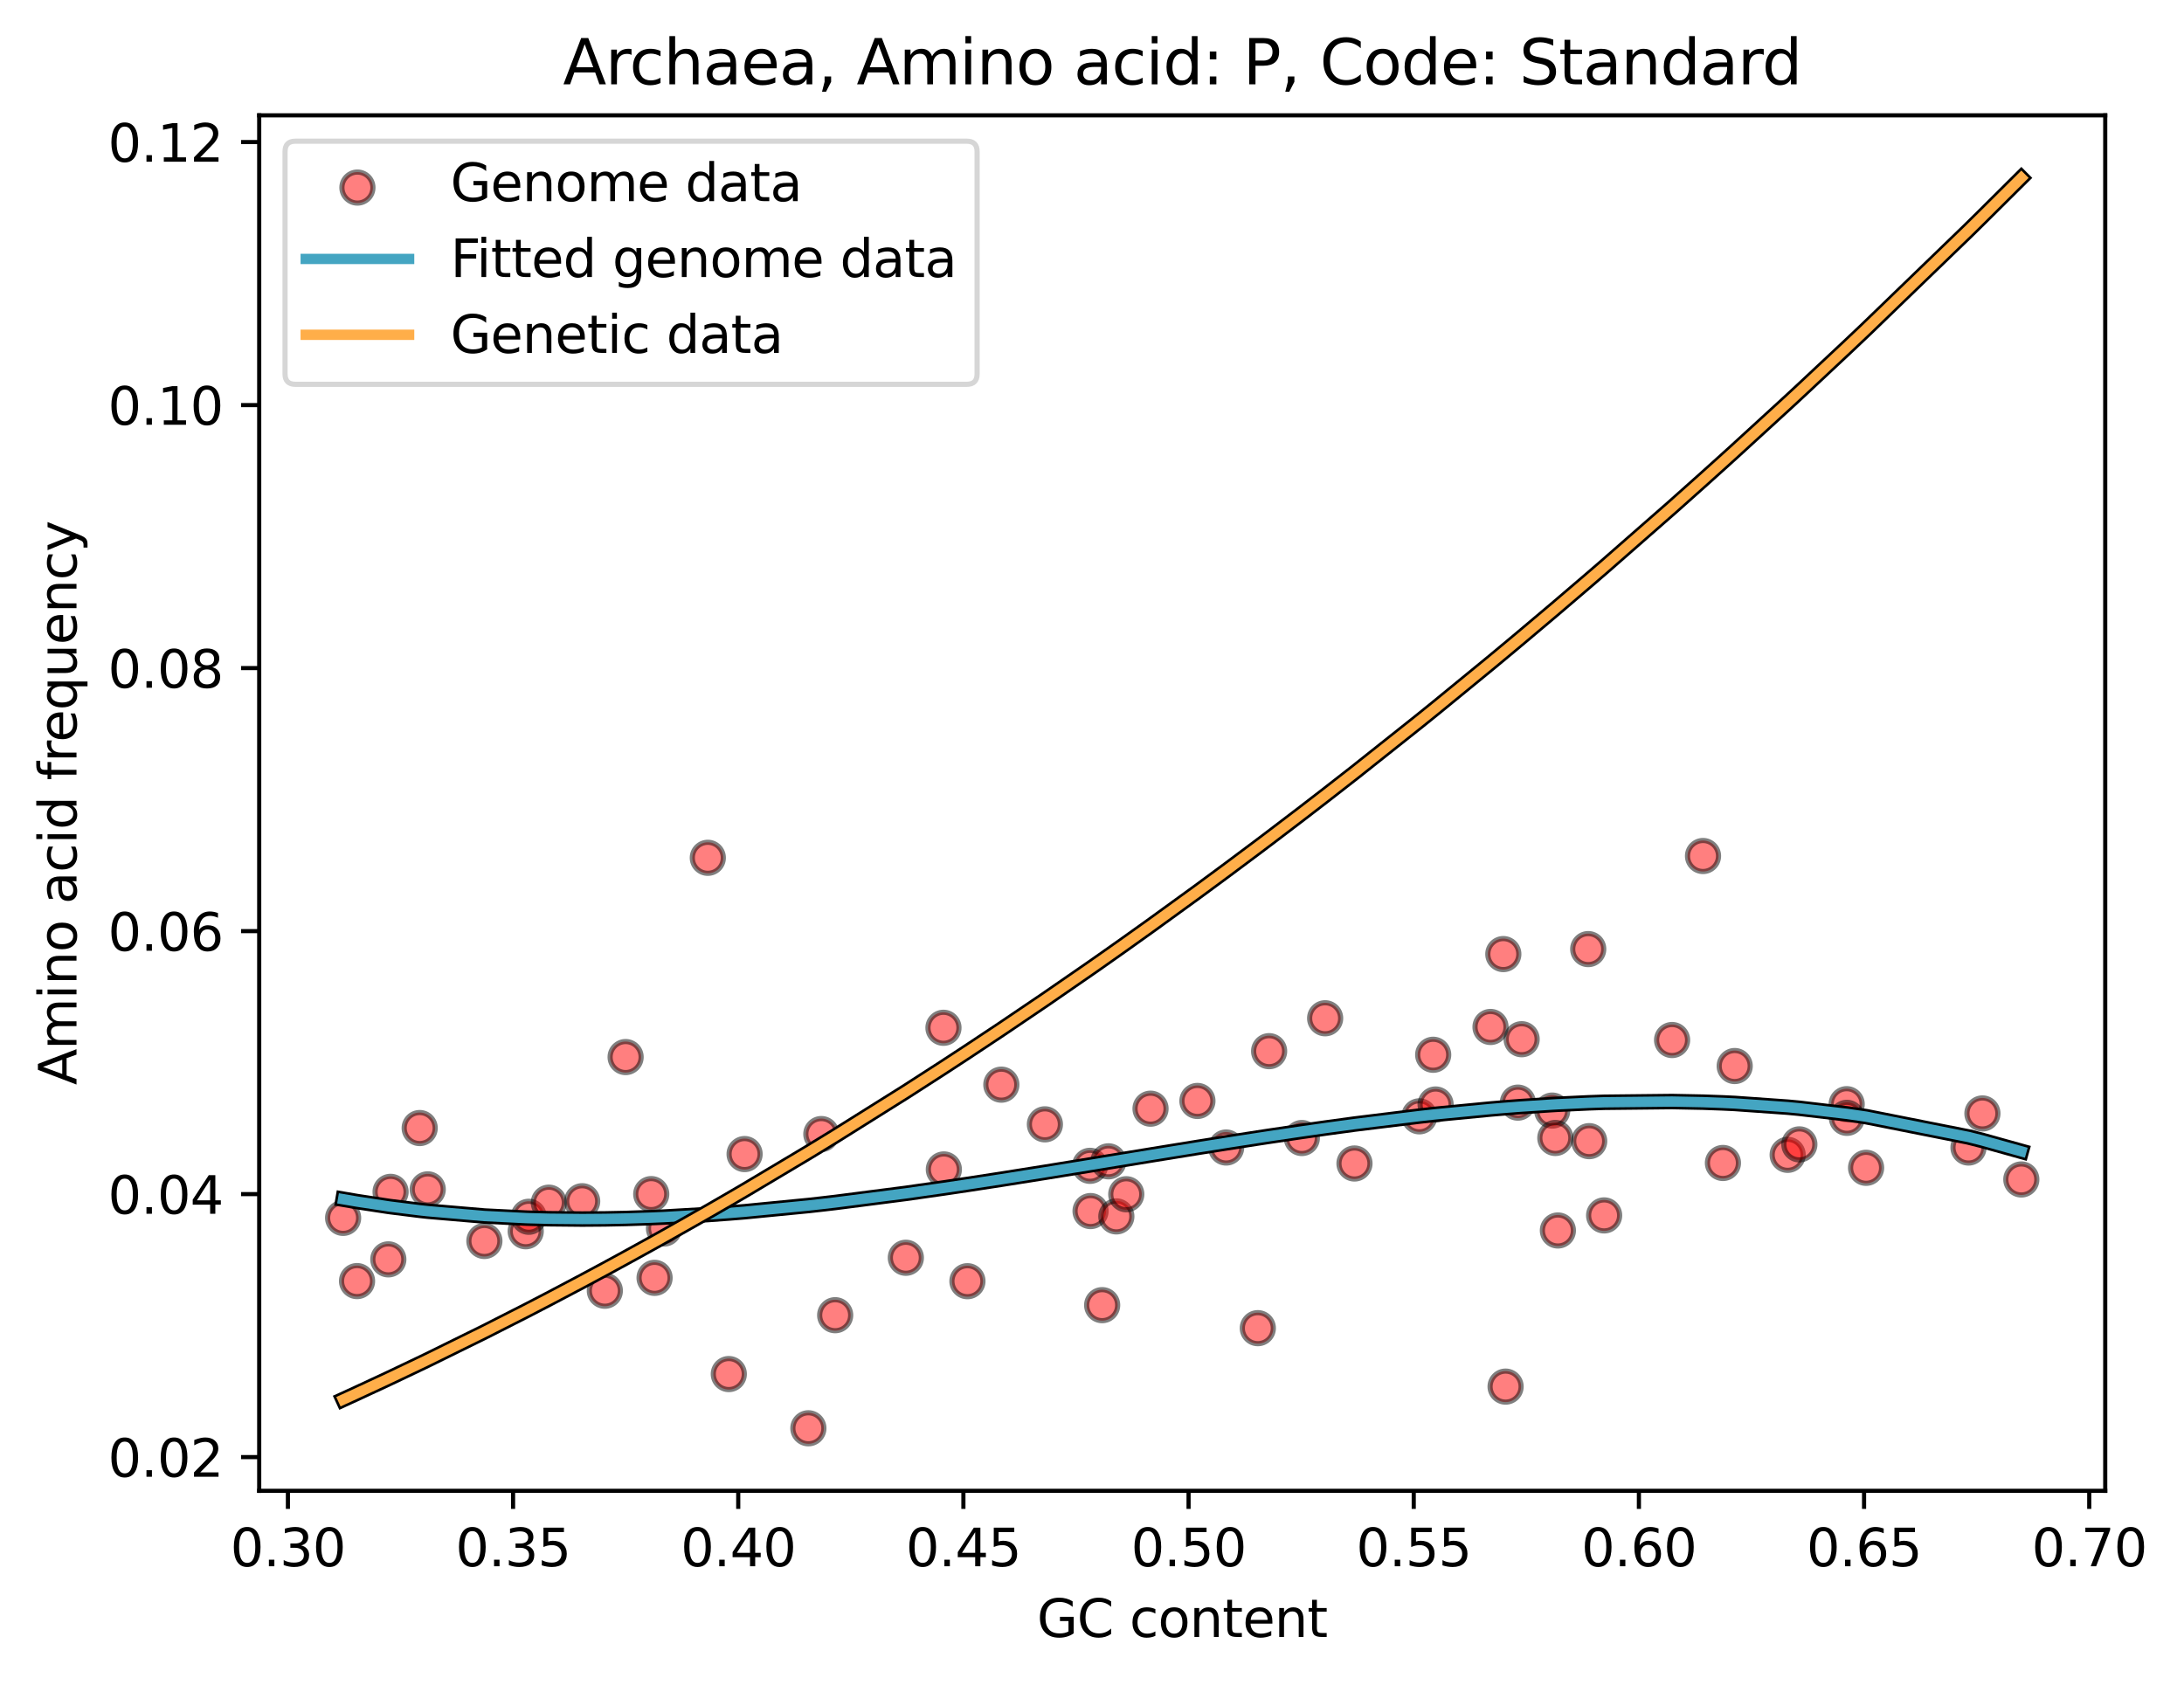 <?xml version="1.0" encoding="utf-8" standalone="no"?>
<!DOCTYPE svg PUBLIC "-//W3C//DTD SVG 1.1//EN"
  "http://www.w3.org/Graphics/SVG/1.1/DTD/svg11.dtd">
<svg xmlns:xlink="http://www.w3.org/1999/xlink" width="422.502pt" height="325.986pt" viewBox="0 0 422.502 325.986" xmlns="http://www.w3.org/2000/svg" version="1.1">
 <defs>
  <style type="text/css">*{stroke-linejoin: round; stroke-linecap: butt}</style>
 </defs>
 <g id="figure_1">
  <g id="patch_1">
   <path d="M 0 325.986 
L 422.502 325.986 
L 422.502 0 
L 0 0 
z
" style="fill: #ffffff"/>
  </g>
  <g id="axes_1">
   <g id="patch_2">
    <path d="M 50.144 288.43 
L 407.264 288.43 
L 407.264 22.318 
L 50.144 22.318 
z
" style="fill: #ffffff"/>
   </g>
   <g id="PathCollection_1">
    <defs>
     <path id="m84e2ba3e8b" d="M 0 3 
C 0.796 3 1.559 2.684 2.121 2.121 
C 2.684 1.559 3 0.796 3 0 
C 3 -0.796 2.684 -1.559 2.121 -2.121 
C 1.559 -2.684 0.796 -3 0 -3 
C -0.796 -3 -1.559 -2.684 -2.121 -2.121 
C -2.684 -1.559 -3 -0.796 -3 0 
C -3 0.796 -2.684 1.559 -2.121 2.121 
C -1.559 2.684 -0.796 3 0 3 
z
" style="stroke: #000000; stroke-opacity: 0.5"/>
    </defs>
    <g clip-path="url(#p0a7c838839)">
     <use xlink:href="#m84e2ba3e8b" x="66.376" y="235.628" style="fill: #ff0000; fill-opacity: 0.5; stroke: #000000; stroke-opacity: 0.5"/>
     <use xlink:href="#m84e2ba3e8b" x="69.071" y="247.856" style="fill: #ff0000; fill-opacity: 0.5; stroke: #000000; stroke-opacity: 0.5"/>
     <use xlink:href="#m84e2ba3e8b" x="75.124" y="243.654" style="fill: #ff0000; fill-opacity: 0.5; stroke: #000000; stroke-opacity: 0.5"/>
     <use xlink:href="#m84e2ba3e8b" x="75.56" y="230.59" style="fill: #ff0000; fill-opacity: 0.5; stroke: #000000; stroke-opacity: 0.5"/>
     <use xlink:href="#m84e2ba3e8b" x="81.191" y="218.247" style="fill: #ff0000; fill-opacity: 0.5; stroke: #000000; stroke-opacity: 0.5"/>
     <use xlink:href="#m84e2ba3e8b" x="82.747" y="230.11" style="fill: #ff0000; fill-opacity: 0.5; stroke: #000000; stroke-opacity: 0.5"/>
     <use xlink:href="#m84e2ba3e8b" x="93.706" y="240.094" style="fill: #ff0000; fill-opacity: 0.5; stroke: #000000; stroke-opacity: 0.5"/>
     <use xlink:href="#m84e2ba3e8b" x="101.704" y="238.216" style="fill: #ff0000; fill-opacity: 0.5; stroke: #000000; stroke-opacity: 0.5"/>
     <use xlink:href="#m84e2ba3e8b" x="102.292" y="235.414" style="fill: #ff0000; fill-opacity: 0.5; stroke: #000000; stroke-opacity: 0.5"/>
     <use xlink:href="#m84e2ba3e8b" x="106.176" y="232.685" style="fill: #ff0000; fill-opacity: 0.5; stroke: #000000; stroke-opacity: 0.5"/>
     <use xlink:href="#m84e2ba3e8b" x="112.626" y="232.407" style="fill: #ff0000; fill-opacity: 0.5; stroke: #000000; stroke-opacity: 0.5"/>
     <use xlink:href="#m84e2ba3e8b" x="117.01" y="249.722" style="fill: #ff0000; fill-opacity: 0.5; stroke: #000000; stroke-opacity: 0.5"/>
     <use xlink:href="#m84e2ba3e8b" x="121.029" y="204.513" style="fill: #ff0000; fill-opacity: 0.5; stroke: #000000; stroke-opacity: 0.5"/>
     <use xlink:href="#m84e2ba3e8b" x="125.985" y="231.029" style="fill: #ff0000; fill-opacity: 0.5; stroke: #000000; stroke-opacity: 0.5"/>
     <use xlink:href="#m84e2ba3e8b" x="126.63" y="247.23" style="fill: #ff0000; fill-opacity: 0.5; stroke: #000000; stroke-opacity: 0.5"/>
     <use xlink:href="#m84e2ba3e8b" x="128.455" y="237.687" style="fill: #ff0000; fill-opacity: 0.5; stroke: #000000; stroke-opacity: 0.5"/>
     <use xlink:href="#m84e2ba3e8b" x="136.93" y="165.963" style="fill: #ff0000; fill-opacity: 0.5; stroke: #000000; stroke-opacity: 0.5"/>
     <use xlink:href="#m84e2ba3e8b" x="140.99" y="265.845" style="fill: #ff0000; fill-opacity: 0.5; stroke: #000000; stroke-opacity: 0.5"/>
     <use xlink:href="#m84e2ba3e8b" x="144.044" y="223.282" style="fill: #ff0000; fill-opacity: 0.5; stroke: #000000; stroke-opacity: 0.5"/>
     <use xlink:href="#m84e2ba3e8b" x="156.382" y="276.334" style="fill: #ff0000; fill-opacity: 0.5; stroke: #000000; stroke-opacity: 0.5"/>
     <use xlink:href="#m84e2ba3e8b" x="158.888" y="219.413" style="fill: #ff0000; fill-opacity: 0.5; stroke: #000000; stroke-opacity: 0.5"/>
     <use xlink:href="#m84e2ba3e8b" x="161.566" y="254.457" style="fill: #ff0000; fill-opacity: 0.5; stroke: #000000; stroke-opacity: 0.5"/>
     <use xlink:href="#m84e2ba3e8b" x="175.239" y="243.346" style="fill: #ff0000; fill-opacity: 0.5; stroke: #000000; stroke-opacity: 0.5"/>
     <use xlink:href="#m84e2ba3e8b" x="182.516" y="198.848" style="fill: #ff0000; fill-opacity: 0.5; stroke: #000000; stroke-opacity: 0.5"/>
     <use xlink:href="#m84e2ba3e8b" x="182.592" y="226.256" style="fill: #ff0000; fill-opacity: 0.5; stroke: #000000; stroke-opacity: 0.5"/>
     <use xlink:href="#m84e2ba3e8b" x="187.153" y="247.878" style="fill: #ff0000; fill-opacity: 0.5; stroke: #000000; stroke-opacity: 0.5"/>
     <use xlink:href="#m84e2ba3e8b" x="193.71" y="209.853" style="fill: #ff0000; fill-opacity: 0.5; stroke: #000000; stroke-opacity: 0.5"/>
     <use xlink:href="#m84e2ba3e8b" x="202.139" y="217.529" style="fill: #ff0000; fill-opacity: 0.5; stroke: #000000; stroke-opacity: 0.5"/>
     <use xlink:href="#m84e2ba3e8b" x="210.866" y="225.556" style="fill: #ff0000; fill-opacity: 0.5; stroke: #000000; stroke-opacity: 0.5"/>
     <use xlink:href="#m84e2ba3e8b" x="210.971" y="234.311" style="fill: #ff0000; fill-opacity: 0.5; stroke: #000000; stroke-opacity: 0.5"/>
     <use xlink:href="#m84e2ba3e8b" x="213.216" y="252.513" style="fill: #ff0000; fill-opacity: 0.5; stroke: #000000; stroke-opacity: 0.5"/>
     <use xlink:href="#m84e2ba3e8b" x="214.43" y="224.688" style="fill: #ff0000; fill-opacity: 0.5; stroke: #000000; stroke-opacity: 0.5"/>
     <use xlink:href="#m84e2ba3e8b" x="215.961" y="235.341" style="fill: #ff0000; fill-opacity: 0.5; stroke: #000000; stroke-opacity: 0.5"/>
     <use xlink:href="#m84e2ba3e8b" x="217.88" y="231.055" style="fill: #ff0000; fill-opacity: 0.5; stroke: #000000; stroke-opacity: 0.5"/>
     <use xlink:href="#m84e2ba3e8b" x="222.575" y="214.499" style="fill: #ff0000; fill-opacity: 0.5; stroke: #000000; stroke-opacity: 0.5"/>
     <use xlink:href="#m84e2ba3e8b" x="231.646" y="213.004" style="fill: #ff0000; fill-opacity: 0.5; stroke: #000000; stroke-opacity: 0.5"/>
     <use xlink:href="#m84e2ba3e8b" x="237.202" y="222.015" style="fill: #ff0000; fill-opacity: 0.5; stroke: #000000; stroke-opacity: 0.5"/>
     <use xlink:href="#m84e2ba3e8b" x="243.329" y="256.965" style="fill: #ff0000; fill-opacity: 0.5; stroke: #000000; stroke-opacity: 0.5"/>
     <use xlink:href="#m84e2ba3e8b" x="245.515" y="203.375" style="fill: #ff0000; fill-opacity: 0.5; stroke: #000000; stroke-opacity: 0.5"/>
     <use xlink:href="#m84e2ba3e8b" x="251.846" y="220.175" style="fill: #ff0000; fill-opacity: 0.5; stroke: #000000; stroke-opacity: 0.5"/>
     <use xlink:href="#m84e2ba3e8b" x="256.352" y="197.008" style="fill: #ff0000; fill-opacity: 0.5; stroke: #000000; stroke-opacity: 0.5"/>
     <use xlink:href="#m84e2ba3e8b" x="262.029" y="225.106" style="fill: #ff0000; fill-opacity: 0.5; stroke: #000000; stroke-opacity: 0.5"/>
     <use xlink:href="#m84e2ba3e8b" x="274.577" y="215.981" style="fill: #ff0000; fill-opacity: 0.5; stroke: #000000; stroke-opacity: 0.5"/>
     <use xlink:href="#m84e2ba3e8b" x="277.254" y="204.069" style="fill: #ff0000; fill-opacity: 0.5; stroke: #000000; stroke-opacity: 0.5"/>
     <use xlink:href="#m84e2ba3e8b" x="277.721" y="213.69" style="fill: #ff0000; fill-opacity: 0.5; stroke: #000000; stroke-opacity: 0.5"/>
     <use xlink:href="#m84e2ba3e8b" x="288.345" y="198.689" style="fill: #ff0000; fill-opacity: 0.5; stroke: #000000; stroke-opacity: 0.5"/>
     <use xlink:href="#m84e2ba3e8b" x="290.822" y="184.591" style="fill: #ff0000; fill-opacity: 0.5; stroke: #000000; stroke-opacity: 0.5"/>
     <use xlink:href="#m84e2ba3e8b" x="291.262" y="268.271" style="fill: #ff0000; fill-opacity: 0.5; stroke: #000000; stroke-opacity: 0.5"/>
     <use xlink:href="#m84e2ba3e8b" x="293.639" y="213.329" style="fill: #ff0000; fill-opacity: 0.5; stroke: #000000; stroke-opacity: 0.5"/>
     <use xlink:href="#m84e2ba3e8b" x="294.368" y="201.061" style="fill: #ff0000; fill-opacity: 0.5; stroke: #000000; stroke-opacity: 0.5"/>
     <use xlink:href="#m84e2ba3e8b" x="300.279" y="214.868" style="fill: #ff0000; fill-opacity: 0.5; stroke: #000000; stroke-opacity: 0.5"/>
     <use xlink:href="#m84e2ba3e8b" x="300.884" y="220.166" style="fill: #ff0000; fill-opacity: 0.5; stroke: #000000; stroke-opacity: 0.5"/>
     <use xlink:href="#m84e2ba3e8b" x="301.379" y="238.067" style="fill: #ff0000; fill-opacity: 0.5; stroke: #000000; stroke-opacity: 0.5"/>
     <use xlink:href="#m84e2ba3e8b" x="307.246" y="183.625" style="fill: #ff0000; fill-opacity: 0.5; stroke: #000000; stroke-opacity: 0.5"/>
     <use xlink:href="#m84e2ba3e8b" x="307.433" y="220.784" style="fill: #ff0000; fill-opacity: 0.5; stroke: #000000; stroke-opacity: 0.5"/>
     <use xlink:href="#m84e2ba3e8b" x="310.325" y="235.15" style="fill: #ff0000; fill-opacity: 0.5; stroke: #000000; stroke-opacity: 0.5"/>
     <use xlink:href="#m84e2ba3e8b" x="323.471" y="201.217" style="fill: #ff0000; fill-opacity: 0.5; stroke: #000000; stroke-opacity: 0.5"/>
     <use xlink:href="#m84e2ba3e8b" x="329.455" y="165.615" style="fill: #ff0000; fill-opacity: 0.5; stroke: #000000; stroke-opacity: 0.5"/>
     <use xlink:href="#m84e2ba3e8b" x="333.307" y="225.007" style="fill: #ff0000; fill-opacity: 0.5; stroke: #000000; stroke-opacity: 0.5"/>
     <use xlink:href="#m84e2ba3e8b" x="335.583" y="206.25" style="fill: #ff0000; fill-opacity: 0.5; stroke: #000000; stroke-opacity: 0.5"/>
     <use xlink:href="#m84e2ba3e8b" x="345.829" y="223.431" style="fill: #ff0000; fill-opacity: 0.5; stroke: #000000; stroke-opacity: 0.5"/>
     <use xlink:href="#m84e2ba3e8b" x="348.092" y="221.407" style="fill: #ff0000; fill-opacity: 0.5; stroke: #000000; stroke-opacity: 0.5"/>
     <use xlink:href="#m84e2ba3e8b" x="357.247" y="213.631" style="fill: #ff0000; fill-opacity: 0.5; stroke: #000000; stroke-opacity: 0.5"/>
     <use xlink:href="#m84e2ba3e8b" x="357.29" y="216.272" style="fill: #ff0000; fill-opacity: 0.5; stroke: #000000; stroke-opacity: 0.5"/>
     <use xlink:href="#m84e2ba3e8b" x="361.001" y="225.941" style="fill: #ff0000; fill-opacity: 0.5; stroke: #000000; stroke-opacity: 0.5"/>
     <use xlink:href="#m84e2ba3e8b" x="380.809" y="222.016" style="fill: #ff0000; fill-opacity: 0.5; stroke: #000000; stroke-opacity: 0.5"/>
     <use xlink:href="#m84e2ba3e8b" x="383.505" y="215.424" style="fill: #ff0000; fill-opacity: 0.5; stroke: #000000; stroke-opacity: 0.5"/>
     <use xlink:href="#m84e2ba3e8b" x="391.031" y="228.195" style="fill: #ff0000; fill-opacity: 0.5; stroke: #000000; stroke-opacity: 0.5"/>
    </g>
   </g>
   <g id="matplotlib.axis_1">
    <g id="xtick_1">
     <g id="line2d_1">
      <defs>
       <path id="m3f88b68537" d="M 0 0 
L 0 3.5 
" style="stroke: #000000; stroke-width: 0.8"/>
      </defs>
      <g>
       <use xlink:href="#m3f88b68537" x="55.696" y="288.43" style="stroke: #000000; stroke-width: 0.8"/>
      </g>
     </g>
     <g id="text_1">
      <!-- 0.30 -->
      <g transform="translate(44.563 303.029) scale(0.1 -0.1)">
       <defs>
        <path id="DejaVuSans-30" d="M 2034 4250 
Q 1547 4250 1301 3770 
Q 1056 3291 1056 2328 
Q 1056 1369 1301 889 
Q 1547 409 2034 409 
Q 2525 409 2770 889 
Q 3016 1369 3016 2328 
Q 3016 3291 2770 3770 
Q 2525 4250 2034 4250 
z
M 2034 4750 
Q 2819 4750 3233 4129 
Q 3647 3509 3647 2328 
Q 3647 1150 3233 529 
Q 2819 -91 2034 -91 
Q 1250 -91 836 529 
Q 422 1150 422 2328 
Q 422 3509 836 4129 
Q 1250 4750 2034 4750 
z
" transform="scale(0.016)"/>
        <path id="DejaVuSans-2e" d="M 684 794 
L 1344 794 
L 1344 0 
L 684 0 
L 684 794 
z
" transform="scale(0.016)"/>
        <path id="DejaVuSans-33" d="M 2597 2516 
Q 3050 2419 3304 2112 
Q 3559 1806 3559 1356 
Q 3559 666 3084 287 
Q 2609 -91 1734 -91 
Q 1441 -91 1130 -33 
Q 819 25 488 141 
L 488 750 
Q 750 597 1062 519 
Q 1375 441 1716 441 
Q 2309 441 2620 675 
Q 2931 909 2931 1356 
Q 2931 1769 2642 2001 
Q 2353 2234 1838 2234 
L 1294 2234 
L 1294 2753 
L 1863 2753 
Q 2328 2753 2575 2939 
Q 2822 3125 2822 3475 
Q 2822 3834 2567 4026 
Q 2313 4219 1838 4219 
Q 1578 4219 1281 4162 
Q 984 4106 628 3988 
L 628 4550 
Q 988 4650 1302 4700 
Q 1616 4750 1894 4750 
Q 2613 4750 3031 4423 
Q 3450 4097 3450 3541 
Q 3450 3153 3228 2886 
Q 3006 2619 2597 2516 
z
" transform="scale(0.016)"/>
       </defs>
       <use xlink:href="#DejaVuSans-30"/>
       <use xlink:href="#DejaVuSans-2e" x="63.623"/>
       <use xlink:href="#DejaVuSans-33" x="95.41"/>
       <use xlink:href="#DejaVuSans-30" x="159.033"/>
      </g>
     </g>
    </g>
    <g id="xtick_2">
     <g id="line2d_2">
      <g>
       <use xlink:href="#m3f88b68537" x="99.255" y="288.43" style="stroke: #000000; stroke-width: 0.8"/>
      </g>
     </g>
     <g id="text_2">
      <!-- 0.35 -->
      <g transform="translate(88.122 303.029) scale(0.1 -0.1)">
       <defs>
        <path id="DejaVuSans-35" d="M 691 4666 
L 3169 4666 
L 3169 4134 
L 1269 4134 
L 1269 2991 
Q 1406 3038 1543 3061 
Q 1681 3084 1819 3084 
Q 2600 3084 3056 2656 
Q 3513 2228 3513 1497 
Q 3513 744 3044 326 
Q 2575 -91 1722 -91 
Q 1428 -91 1123 -41 
Q 819 9 494 109 
L 494 744 
Q 775 591 1075 516 
Q 1375 441 1709 441 
Q 2250 441 2565 725 
Q 2881 1009 2881 1497 
Q 2881 1984 2565 2268 
Q 2250 2553 1709 2553 
Q 1456 2553 1204 2497 
Q 953 2441 691 2322 
L 691 4666 
z
" transform="scale(0.016)"/>
       </defs>
       <use xlink:href="#DejaVuSans-30"/>
       <use xlink:href="#DejaVuSans-2e" x="63.623"/>
       <use xlink:href="#DejaVuSans-33" x="95.41"/>
       <use xlink:href="#DejaVuSans-35" x="159.033"/>
      </g>
     </g>
    </g>
    <g id="xtick_3">
     <g id="line2d_3">
      <g>
       <use xlink:href="#m3f88b68537" x="142.814" y="288.43" style="stroke: #000000; stroke-width: 0.8"/>
      </g>
     </g>
     <g id="text_3">
      <!-- 0.40 -->
      <g transform="translate(131.681 303.029) scale(0.1 -0.1)">
       <defs>
        <path id="DejaVuSans-34" d="M 2419 4116 
L 825 1625 
L 2419 1625 
L 2419 4116 
z
M 2253 4666 
L 3047 4666 
L 3047 1625 
L 3713 1625 
L 3713 1100 
L 3047 1100 
L 3047 0 
L 2419 0 
L 2419 1100 
L 313 1100 
L 313 1709 
L 2253 4666 
z
" transform="scale(0.016)"/>
       </defs>
       <use xlink:href="#DejaVuSans-30"/>
       <use xlink:href="#DejaVuSans-2e" x="63.623"/>
       <use xlink:href="#DejaVuSans-34" x="95.41"/>
       <use xlink:href="#DejaVuSans-30" x="159.033"/>
      </g>
     </g>
    </g>
    <g id="xtick_4">
     <g id="line2d_4">
      <g>
       <use xlink:href="#m3f88b68537" x="186.373" y="288.43" style="stroke: #000000; stroke-width: 0.8"/>
      </g>
     </g>
     <g id="text_4">
      <!-- 0.45 -->
      <g transform="translate(175.241 303.029) scale(0.1 -0.1)">
       <use xlink:href="#DejaVuSans-30"/>
       <use xlink:href="#DejaVuSans-2e" x="63.623"/>
       <use xlink:href="#DejaVuSans-34" x="95.41"/>
       <use xlink:href="#DejaVuSans-35" x="159.033"/>
      </g>
     </g>
    </g>
    <g id="xtick_5">
     <g id="line2d_5">
      <g>
       <use xlink:href="#m3f88b68537" x="229.933" y="288.43" style="stroke: #000000; stroke-width: 0.8"/>
      </g>
     </g>
     <g id="text_5">
      <!-- 0.50 -->
      <g transform="translate(218.8 303.029) scale(0.1 -0.1)">
       <use xlink:href="#DejaVuSans-30"/>
       <use xlink:href="#DejaVuSans-2e" x="63.623"/>
       <use xlink:href="#DejaVuSans-35" x="95.41"/>
       <use xlink:href="#DejaVuSans-30" x="159.033"/>
      </g>
     </g>
    </g>
    <g id="xtick_6">
     <g id="line2d_6">
      <g>
       <use xlink:href="#m3f88b68537" x="273.492" y="288.43" style="stroke: #000000; stroke-width: 0.8"/>
      </g>
     </g>
     <g id="text_6">
      <!-- 0.55 -->
      <g transform="translate(262.359 303.029) scale(0.1 -0.1)">
       <use xlink:href="#DejaVuSans-30"/>
       <use xlink:href="#DejaVuSans-2e" x="63.623"/>
       <use xlink:href="#DejaVuSans-35" x="95.41"/>
       <use xlink:href="#DejaVuSans-35" x="159.033"/>
      </g>
     </g>
    </g>
    <g id="xtick_7">
     <g id="line2d_7">
      <g>
       <use xlink:href="#m3f88b68537" x="317.051" y="288.43" style="stroke: #000000; stroke-width: 0.8"/>
      </g>
     </g>
     <g id="text_7">
      <!-- 0.60 -->
      <g transform="translate(305.918 303.029) scale(0.1 -0.1)">
       <defs>
        <path id="DejaVuSans-36" d="M 2113 2584 
Q 1688 2584 1439 2293 
Q 1191 2003 1191 1497 
Q 1191 994 1439 701 
Q 1688 409 2113 409 
Q 2538 409 2786 701 
Q 3034 994 3034 1497 
Q 3034 2003 2786 2293 
Q 2538 2584 2113 2584 
z
M 3366 4563 
L 3366 3988 
Q 3128 4100 2886 4159 
Q 2644 4219 2406 4219 
Q 1781 4219 1451 3797 
Q 1122 3375 1075 2522 
Q 1259 2794 1537 2939 
Q 1816 3084 2150 3084 
Q 2853 3084 3261 2657 
Q 3669 2231 3669 1497 
Q 3669 778 3244 343 
Q 2819 -91 2113 -91 
Q 1303 -91 875 529 
Q 447 1150 447 2328 
Q 447 3434 972 4092 
Q 1497 4750 2381 4750 
Q 2619 4750 2861 4703 
Q 3103 4656 3366 4563 
z
" transform="scale(0.016)"/>
       </defs>
       <use xlink:href="#DejaVuSans-30"/>
       <use xlink:href="#DejaVuSans-2e" x="63.623"/>
       <use xlink:href="#DejaVuSans-36" x="95.41"/>
       <use xlink:href="#DejaVuSans-30" x="159.033"/>
      </g>
     </g>
    </g>
    <g id="xtick_8">
     <g id="line2d_8">
      <g>
       <use xlink:href="#m3f88b68537" x="360.61" y="288.43" style="stroke: #000000; stroke-width: 0.8"/>
      </g>
     </g>
     <g id="text_8">
      <!-- 0.65 -->
      <g transform="translate(349.478 303.029) scale(0.1 -0.1)">
       <use xlink:href="#DejaVuSans-30"/>
       <use xlink:href="#DejaVuSans-2e" x="63.623"/>
       <use xlink:href="#DejaVuSans-36" x="95.41"/>
       <use xlink:href="#DejaVuSans-35" x="159.033"/>
      </g>
     </g>
    </g>
    <g id="xtick_9">
     <g id="line2d_9">
      <g>
       <use xlink:href="#m3f88b68537" x="404.17" y="288.43" style="stroke: #000000; stroke-width: 0.8"/>
      </g>
     </g>
     <g id="text_9">
      <!-- 0.70 -->
      <g transform="translate(393.037 303.029) scale(0.1 -0.1)">
       <defs>
        <path id="DejaVuSans-37" d="M 525 4666 
L 3525 4666 
L 3525 4397 
L 1831 0 
L 1172 0 
L 2766 4134 
L 525 4134 
L 525 4666 
z
" transform="scale(0.016)"/>
       </defs>
       <use xlink:href="#DejaVuSans-30"/>
       <use xlink:href="#DejaVuSans-2e" x="63.623"/>
       <use xlink:href="#DejaVuSans-37" x="95.41"/>
       <use xlink:href="#DejaVuSans-30" x="159.033"/>
      </g>
     </g>
    </g>
    <g id="text_10">
     <!-- GC content -->
     <g transform="translate(200.606 316.707) scale(0.1 -0.1)">
      <defs>
       <path id="DejaVuSans-47" d="M 3809 666 
L 3809 1919 
L 2778 1919 
L 2778 2438 
L 4434 2438 
L 4434 434 
Q 4069 175 3628 42 
Q 3188 -91 2688 -91 
Q 1594 -91 976 548 
Q 359 1188 359 2328 
Q 359 3472 976 4111 
Q 1594 4750 2688 4750 
Q 3144 4750 3555 4637 
Q 3966 4525 4313 4306 
L 4313 3634 
Q 3963 3931 3569 4081 
Q 3175 4231 2741 4231 
Q 1884 4231 1454 3753 
Q 1025 3275 1025 2328 
Q 1025 1384 1454 906 
Q 1884 428 2741 428 
Q 3075 428 3337 486 
Q 3600 544 3809 666 
z
" transform="scale(0.016)"/>
       <path id="DejaVuSans-43" d="M 4122 4306 
L 4122 3641 
Q 3803 3938 3442 4084 
Q 3081 4231 2675 4231 
Q 1875 4231 1450 3742 
Q 1025 3253 1025 2328 
Q 1025 1406 1450 917 
Q 1875 428 2675 428 
Q 3081 428 3442 575 
Q 3803 722 4122 1019 
L 4122 359 
Q 3791 134 3420 21 
Q 3050 -91 2638 -91 
Q 1578 -91 968 557 
Q 359 1206 359 2328 
Q 359 3453 968 4101 
Q 1578 4750 2638 4750 
Q 3056 4750 3426 4639 
Q 3797 4528 4122 4306 
z
" transform="scale(0.016)"/>
       <path id="DejaVuSans-20" transform="scale(0.016)"/>
       <path id="DejaVuSans-63" d="M 3122 3366 
L 3122 2828 
Q 2878 2963 2633 3030 
Q 2388 3097 2138 3097 
Q 1578 3097 1268 2742 
Q 959 2388 959 1747 
Q 959 1106 1268 751 
Q 1578 397 2138 397 
Q 2388 397 2633 464 
Q 2878 531 3122 666 
L 3122 134 
Q 2881 22 2623 -34 
Q 2366 -91 2075 -91 
Q 1284 -91 818 406 
Q 353 903 353 1747 
Q 353 2603 823 3093 
Q 1294 3584 2113 3584 
Q 2378 3584 2631 3529 
Q 2884 3475 3122 3366 
z
" transform="scale(0.016)"/>
       <path id="DejaVuSans-6f" d="M 1959 3097 
Q 1497 3097 1228 2736 
Q 959 2375 959 1747 
Q 959 1119 1226 758 
Q 1494 397 1959 397 
Q 2419 397 2687 759 
Q 2956 1122 2956 1747 
Q 2956 2369 2687 2733 
Q 2419 3097 1959 3097 
z
M 1959 3584 
Q 2709 3584 3137 3096 
Q 3566 2609 3566 1747 
Q 3566 888 3137 398 
Q 2709 -91 1959 -91 
Q 1206 -91 779 398 
Q 353 888 353 1747 
Q 353 2609 779 3096 
Q 1206 3584 1959 3584 
z
" transform="scale(0.016)"/>
       <path id="DejaVuSans-6e" d="M 3513 2113 
L 3513 0 
L 2938 0 
L 2938 2094 
Q 2938 2591 2744 2837 
Q 2550 3084 2163 3084 
Q 1697 3084 1428 2787 
Q 1159 2491 1159 1978 
L 1159 0 
L 581 0 
L 581 3500 
L 1159 3500 
L 1159 2956 
Q 1366 3272 1645 3428 
Q 1925 3584 2291 3584 
Q 2894 3584 3203 3211 
Q 3513 2838 3513 2113 
z
" transform="scale(0.016)"/>
       <path id="DejaVuSans-74" d="M 1172 4494 
L 1172 3500 
L 2356 3500 
L 2356 3053 
L 1172 3053 
L 1172 1153 
Q 1172 725 1289 603 
Q 1406 481 1766 481 
L 2356 481 
L 2356 0 
L 1766 0 
Q 1100 0 847 248 
Q 594 497 594 1153 
L 594 3053 
L 172 3053 
L 172 3500 
L 594 3500 
L 594 4494 
L 1172 4494 
z
" transform="scale(0.016)"/>
       <path id="DejaVuSans-65" d="M 3597 1894 
L 3597 1613 
L 953 1613 
Q 991 1019 1311 708 
Q 1631 397 2203 397 
Q 2534 397 2845 478 
Q 3156 559 3463 722 
L 3463 178 
Q 3153 47 2828 -22 
Q 2503 -91 2169 -91 
Q 1331 -91 842 396 
Q 353 884 353 1716 
Q 353 2575 817 3079 
Q 1281 3584 2069 3584 
Q 2775 3584 3186 3129 
Q 3597 2675 3597 1894 
z
M 3022 2063 
Q 3016 2534 2758 2815 
Q 2500 3097 2075 3097 
Q 1594 3097 1305 2825 
Q 1016 2553 972 2059 
L 3022 2063 
z
" transform="scale(0.016)"/>
      </defs>
      <use xlink:href="#DejaVuSans-47"/>
      <use xlink:href="#DejaVuSans-43" x="77.49"/>
      <use xlink:href="#DejaVuSans-20" x="147.314"/>
      <use xlink:href="#DejaVuSans-63" x="179.102"/>
      <use xlink:href="#DejaVuSans-6f" x="234.082"/>
      <use xlink:href="#DejaVuSans-6e" x="295.264"/>
      <use xlink:href="#DejaVuSans-74" x="358.643"/>
      <use xlink:href="#DejaVuSans-65" x="397.852"/>
      <use xlink:href="#DejaVuSans-6e" x="459.375"/>
      <use xlink:href="#DejaVuSans-74" x="522.754"/>
     </g>
    </g>
   </g>
   <g id="matplotlib.axis_2">
    <g id="ytick_1">
     <g id="line2d_10">
      <defs>
       <path id="m9d3fcb1b6e" d="M 0 0 
L -3.5 0 
" style="stroke: #000000; stroke-width: 0.8"/>
      </defs>
      <g>
       <use xlink:href="#m9d3fcb1b6e" x="50.144" y="281.914" style="stroke: #000000; stroke-width: 0.8"/>
      </g>
     </g>
     <g id="text_11">
      <!-- 0.02 -->
      <g transform="translate(20.878 285.713) scale(0.1 -0.1)">
       <defs>
        <path id="DejaVuSans-32" d="M 1228 531 
L 3431 531 
L 3431 0 
L 469 0 
L 469 531 
Q 828 903 1448 1529 
Q 2069 2156 2228 2338 
Q 2531 2678 2651 2914 
Q 2772 3150 2772 3378 
Q 2772 3750 2511 3984 
Q 2250 4219 1831 4219 
Q 1534 4219 1204 4116 
Q 875 4013 500 3803 
L 500 4441 
Q 881 4594 1212 4672 
Q 1544 4750 1819 4750 
Q 2544 4750 2975 4387 
Q 3406 4025 3406 3419 
Q 3406 3131 3298 2873 
Q 3191 2616 2906 2266 
Q 2828 2175 2409 1742 
Q 1991 1309 1228 531 
z
" transform="scale(0.016)"/>
       </defs>
       <use xlink:href="#DejaVuSans-30"/>
       <use xlink:href="#DejaVuSans-2e" x="63.623"/>
       <use xlink:href="#DejaVuSans-30" x="95.41"/>
       <use xlink:href="#DejaVuSans-32" x="159.033"/>
      </g>
     </g>
    </g>
    <g id="ytick_2">
     <g id="line2d_11">
      <g>
       <use xlink:href="#m9d3fcb1b6e" x="50.144" y="231.029" style="stroke: #000000; stroke-width: 0.8"/>
      </g>
     </g>
     <g id="text_12">
      <!-- 0.04 -->
      <g transform="translate(20.878 234.829) scale(0.1 -0.1)">
       <use xlink:href="#DejaVuSans-30"/>
       <use xlink:href="#DejaVuSans-2e" x="63.623"/>
       <use xlink:href="#DejaVuSans-30" x="95.41"/>
       <use xlink:href="#DejaVuSans-34" x="159.033"/>
      </g>
     </g>
    </g>
    <g id="ytick_3">
     <g id="line2d_12">
      <g>
       <use xlink:href="#m9d3fcb1b6e" x="50.144" y="180.144" style="stroke: #000000; stroke-width: 0.8"/>
      </g>
     </g>
     <g id="text_13">
      <!-- 0.06 -->
      <g transform="translate(20.878 183.944) scale(0.1 -0.1)">
       <use xlink:href="#DejaVuSans-30"/>
       <use xlink:href="#DejaVuSans-2e" x="63.623"/>
       <use xlink:href="#DejaVuSans-30" x="95.41"/>
       <use xlink:href="#DejaVuSans-36" x="159.033"/>
      </g>
     </g>
    </g>
    <g id="ytick_4">
     <g id="line2d_13">
      <g>
       <use xlink:href="#m9d3fcb1b6e" x="50.144" y="129.259" style="stroke: #000000; stroke-width: 0.8"/>
      </g>
     </g>
     <g id="text_14">
      <!-- 0.08 -->
      <g transform="translate(20.878 133.059) scale(0.1 -0.1)">
       <defs>
        <path id="DejaVuSans-38" d="M 2034 2216 
Q 1584 2216 1326 1975 
Q 1069 1734 1069 1313 
Q 1069 891 1326 650 
Q 1584 409 2034 409 
Q 2484 409 2743 651 
Q 3003 894 3003 1313 
Q 3003 1734 2745 1975 
Q 2488 2216 2034 2216 
z
M 1403 2484 
Q 997 2584 770 2862 
Q 544 3141 544 3541 
Q 544 4100 942 4425 
Q 1341 4750 2034 4750 
Q 2731 4750 3128 4425 
Q 3525 4100 3525 3541 
Q 3525 3141 3298 2862 
Q 3072 2584 2669 2484 
Q 3125 2378 3379 2068 
Q 3634 1759 3634 1313 
Q 3634 634 3220 271 
Q 2806 -91 2034 -91 
Q 1263 -91 848 271 
Q 434 634 434 1313 
Q 434 1759 690 2068 
Q 947 2378 1403 2484 
z
M 1172 3481 
Q 1172 3119 1398 2916 
Q 1625 2713 2034 2713 
Q 2441 2713 2670 2916 
Q 2900 3119 2900 3481 
Q 2900 3844 2670 4047 
Q 2441 4250 2034 4250 
Q 1625 4250 1398 4047 
Q 1172 3844 1172 3481 
z
" transform="scale(0.016)"/>
       </defs>
       <use xlink:href="#DejaVuSans-30"/>
       <use xlink:href="#DejaVuSans-2e" x="63.623"/>
       <use xlink:href="#DejaVuSans-30" x="95.41"/>
       <use xlink:href="#DejaVuSans-38" x="159.033"/>
      </g>
     </g>
    </g>
    <g id="ytick_5">
     <g id="line2d_14">
      <g>
       <use xlink:href="#m9d3fcb1b6e" x="50.144" y="78.375" style="stroke: #000000; stroke-width: 0.8"/>
      </g>
     </g>
     <g id="text_15">
      <!-- 0.10 -->
      <g transform="translate(20.878 82.174) scale(0.1 -0.1)">
       <defs>
        <path id="DejaVuSans-31" d="M 794 531 
L 1825 531 
L 1825 4091 
L 703 3866 
L 703 4441 
L 1819 4666 
L 2450 4666 
L 2450 531 
L 3481 531 
L 3481 0 
L 794 0 
L 794 531 
z
" transform="scale(0.016)"/>
       </defs>
       <use xlink:href="#DejaVuSans-30"/>
       <use xlink:href="#DejaVuSans-2e" x="63.623"/>
       <use xlink:href="#DejaVuSans-31" x="95.41"/>
       <use xlink:href="#DejaVuSans-30" x="159.033"/>
      </g>
     </g>
    </g>
    <g id="ytick_6">
     <g id="line2d_15">
      <g>
       <use xlink:href="#m9d3fcb1b6e" x="50.144" y="27.49" style="stroke: #000000; stroke-width: 0.8"/>
      </g>
     </g>
     <g id="text_16">
      <!-- 0.12 -->
      <g transform="translate(20.878 31.289) scale(0.1 -0.1)">
       <use xlink:href="#DejaVuSans-30"/>
       <use xlink:href="#DejaVuSans-2e" x="63.623"/>
       <use xlink:href="#DejaVuSans-31" x="95.41"/>
       <use xlink:href="#DejaVuSans-32" x="159.033"/>
      </g>
     </g>
    </g>
    <g id="text_17">
     <!-- Amino acid frequency -->
     <g transform="translate(14.798 209.913) rotate(-90) scale(0.1 -0.1)">
      <defs>
       <path id="DejaVuSans-41" d="M 2188 4044 
L 1331 1722 
L 3047 1722 
L 2188 4044 
z
M 1831 4666 
L 2547 4666 
L 4325 0 
L 3669 0 
L 3244 1197 
L 1141 1197 
L 716 0 
L 50 0 
L 1831 4666 
z
" transform="scale(0.016)"/>
       <path id="DejaVuSans-6d" d="M 3328 2828 
Q 3544 3216 3844 3400 
Q 4144 3584 4550 3584 
Q 5097 3584 5394 3201 
Q 5691 2819 5691 2113 
L 5691 0 
L 5113 0 
L 5113 2094 
Q 5113 2597 4934 2840 
Q 4756 3084 4391 3084 
Q 3944 3084 3684 2787 
Q 3425 2491 3425 1978 
L 3425 0 
L 2847 0 
L 2847 2094 
Q 2847 2600 2669 2842 
Q 2491 3084 2119 3084 
Q 1678 3084 1418 2786 
Q 1159 2488 1159 1978 
L 1159 0 
L 581 0 
L 581 3500 
L 1159 3500 
L 1159 2956 
Q 1356 3278 1631 3431 
Q 1906 3584 2284 3584 
Q 2666 3584 2933 3390 
Q 3200 3197 3328 2828 
z
" transform="scale(0.016)"/>
       <path id="DejaVuSans-69" d="M 603 3500 
L 1178 3500 
L 1178 0 
L 603 0 
L 603 3500 
z
M 603 4863 
L 1178 4863 
L 1178 4134 
L 603 4134 
L 603 4863 
z
" transform="scale(0.016)"/>
       <path id="DejaVuSans-61" d="M 2194 1759 
Q 1497 1759 1228 1600 
Q 959 1441 959 1056 
Q 959 750 1161 570 
Q 1363 391 1709 391 
Q 2188 391 2477 730 
Q 2766 1069 2766 1631 
L 2766 1759 
L 2194 1759 
z
M 3341 1997 
L 3341 0 
L 2766 0 
L 2766 531 
Q 2569 213 2275 61 
Q 1981 -91 1556 -91 
Q 1019 -91 701 211 
Q 384 513 384 1019 
Q 384 1609 779 1909 
Q 1175 2209 1959 2209 
L 2766 2209 
L 2766 2266 
Q 2766 2663 2505 2880 
Q 2244 3097 1772 3097 
Q 1472 3097 1187 3025 
Q 903 2953 641 2809 
L 641 3341 
Q 956 3463 1253 3523 
Q 1550 3584 1831 3584 
Q 2591 3584 2966 3190 
Q 3341 2797 3341 1997 
z
" transform="scale(0.016)"/>
       <path id="DejaVuSans-64" d="M 2906 2969 
L 2906 4863 
L 3481 4863 
L 3481 0 
L 2906 0 
L 2906 525 
Q 2725 213 2448 61 
Q 2172 -91 1784 -91 
Q 1150 -91 751 415 
Q 353 922 353 1747 
Q 353 2572 751 3078 
Q 1150 3584 1784 3584 
Q 2172 3584 2448 3432 
Q 2725 3281 2906 2969 
z
M 947 1747 
Q 947 1113 1208 752 
Q 1469 391 1925 391 
Q 2381 391 2643 752 
Q 2906 1113 2906 1747 
Q 2906 2381 2643 2742 
Q 2381 3103 1925 3103 
Q 1469 3103 1208 2742 
Q 947 2381 947 1747 
z
" transform="scale(0.016)"/>
       <path id="DejaVuSans-66" d="M 2375 4863 
L 2375 4384 
L 1825 4384 
Q 1516 4384 1395 4259 
Q 1275 4134 1275 3809 
L 1275 3500 
L 2222 3500 
L 2222 3053 
L 1275 3053 
L 1275 0 
L 697 0 
L 697 3053 
L 147 3053 
L 147 3500 
L 697 3500 
L 697 3744 
Q 697 4328 969 4595 
Q 1241 4863 1831 4863 
L 2375 4863 
z
" transform="scale(0.016)"/>
       <path id="DejaVuSans-72" d="M 2631 2963 
Q 2534 3019 2420 3045 
Q 2306 3072 2169 3072 
Q 1681 3072 1420 2755 
Q 1159 2438 1159 1844 
L 1159 0 
L 581 0 
L 581 3500 
L 1159 3500 
L 1159 2956 
Q 1341 3275 1631 3429 
Q 1922 3584 2338 3584 
Q 2397 3584 2469 3576 
Q 2541 3569 2628 3553 
L 2631 2963 
z
" transform="scale(0.016)"/>
       <path id="DejaVuSans-71" d="M 947 1747 
Q 947 1113 1208 752 
Q 1469 391 1925 391 
Q 2381 391 2643 752 
Q 2906 1113 2906 1747 
Q 2906 2381 2643 2742 
Q 2381 3103 1925 3103 
Q 1469 3103 1208 2742 
Q 947 2381 947 1747 
z
M 2906 525 
Q 2725 213 2448 61 
Q 2172 -91 1784 -91 
Q 1150 -91 751 415 
Q 353 922 353 1747 
Q 353 2572 751 3078 
Q 1150 3584 1784 3584 
Q 2172 3584 2448 3432 
Q 2725 3281 2906 2969 
L 2906 3500 
L 3481 3500 
L 3481 -1331 
L 2906 -1331 
L 2906 525 
z
" transform="scale(0.016)"/>
       <path id="DejaVuSans-75" d="M 544 1381 
L 544 3500 
L 1119 3500 
L 1119 1403 
Q 1119 906 1312 657 
Q 1506 409 1894 409 
Q 2359 409 2629 706 
Q 2900 1003 2900 1516 
L 2900 3500 
L 3475 3500 
L 3475 0 
L 2900 0 
L 2900 538 
Q 2691 219 2414 64 
Q 2138 -91 1772 -91 
Q 1169 -91 856 284 
Q 544 659 544 1381 
z
M 1991 3584 
L 1991 3584 
z
" transform="scale(0.016)"/>
       <path id="DejaVuSans-79" d="M 2059 -325 
Q 1816 -950 1584 -1140 
Q 1353 -1331 966 -1331 
L 506 -1331 
L 506 -850 
L 844 -850 
Q 1081 -850 1212 -737 
Q 1344 -625 1503 -206 
L 1606 56 
L 191 3500 
L 800 3500 
L 1894 763 
L 2988 3500 
L 3597 3500 
L 2059 -325 
z
" transform="scale(0.016)"/>
      </defs>
      <use xlink:href="#DejaVuSans-41"/>
      <use xlink:href="#DejaVuSans-6d" x="68.408"/>
      <use xlink:href="#DejaVuSans-69" x="165.82"/>
      <use xlink:href="#DejaVuSans-6e" x="193.604"/>
      <use xlink:href="#DejaVuSans-6f" x="256.982"/>
      <use xlink:href="#DejaVuSans-20" x="318.164"/>
      <use xlink:href="#DejaVuSans-61" x="349.951"/>
      <use xlink:href="#DejaVuSans-63" x="411.23"/>
      <use xlink:href="#DejaVuSans-69" x="466.211"/>
      <use xlink:href="#DejaVuSans-64" x="493.994"/>
      <use xlink:href="#DejaVuSans-20" x="557.471"/>
      <use xlink:href="#DejaVuSans-66" x="589.258"/>
      <use xlink:href="#DejaVuSans-72" x="624.463"/>
      <use xlink:href="#DejaVuSans-65" x="663.326"/>
      <use xlink:href="#DejaVuSans-71" x="724.85"/>
      <use xlink:href="#DejaVuSans-75" x="788.326"/>
      <use xlink:href="#DejaVuSans-65" x="851.705"/>
      <use xlink:href="#DejaVuSans-6e" x="913.229"/>
      <use xlink:href="#DejaVuSans-63" x="976.607"/>
      <use xlink:href="#DejaVuSans-79" x="1031.588"/>
     </g>
    </g>
   </g>
   <g id="line2d_16">
    <path d="M 66.376 232.013 
L 69.071 232.475 
L 75.124 233.396 
L 75.56 233.456 
L 81.191 234.161 
L 82.747 234.332 
L 93.706 235.269 
L 101.704 235.667 
L 102.292 235.688 
L 106.176 235.792 
L 112.626 235.855 
L 117.01 235.823 
L 121.029 235.742 
L 125.985 235.579 
L 126.63 235.552 
L 128.455 235.472 
L 136.93 234.983 
L 140.99 234.687 
L 144.044 234.439 
L 156.382 233.238 
L 158.888 232.958 
L 161.566 232.647 
L 175.239 230.886 
L 182.516 229.848 
L 182.592 229.837 
L 187.153 229.157 
L 193.71 228.149 
L 202.139 226.811 
L 210.866 225.393 
L 210.971 225.376 
L 213.216 225.008 
L 214.43 224.809 
L 215.961 224.558 
L 217.88 224.243 
L 222.575 223.474 
L 231.646 222.002 
L 237.202 221.118 
L 243.329 220.166 
L 245.515 219.833 
L 251.846 218.895 
L 256.352 218.253 
L 262.029 217.479 
L 274.577 215.935 
L 277.254 215.639 
L 277.721 215.589 
L 288.345 214.563 
L 290.822 214.357 
L 291.262 214.322 
L 293.639 214.141 
L 294.368 214.088 
L 300.279 213.705 
L 300.884 213.671 
L 301.379 213.643 
L 307.246 213.368 
L 307.433 213.361 
L 310.325 213.262 
L 323.471 213.121 
L 329.455 213.239 
L 333.307 213.379 
L 335.583 213.487 
L 345.829 214.208 
L 348.092 214.421 
L 357.247 215.499 
L 357.29 215.504 
L 361.001 216.042 
L 380.809 219.974 
L 383.505 220.655 
L 391.031 222.753 
" clip-path="url(#p0a7c838839)" style="fill: none; stroke: #000000; stroke-width: 3; stroke-linecap: square"/>
   </g>
   <g id="line2d_17">
    <path d="M 66.376 232.013 
L 69.071 232.475 
L 75.124 233.396 
L 75.56 233.456 
L 81.191 234.161 
L 82.747 234.332 
L 93.706 235.269 
L 101.704 235.667 
L 102.292 235.688 
L 106.176 235.792 
L 112.626 235.855 
L 117.01 235.823 
L 121.029 235.742 
L 125.985 235.579 
L 126.63 235.552 
L 128.455 235.472 
L 136.93 234.983 
L 140.99 234.687 
L 144.044 234.439 
L 156.382 233.238 
L 158.888 232.958 
L 161.566 232.647 
L 175.239 230.886 
L 182.516 229.848 
L 182.592 229.837 
L 187.153 229.157 
L 193.71 228.149 
L 202.139 226.811 
L 210.866 225.393 
L 210.971 225.376 
L 213.216 225.008 
L 214.43 224.809 
L 215.961 224.558 
L 217.88 224.243 
L 222.575 223.474 
L 231.646 222.002 
L 237.202 221.118 
L 243.329 220.166 
L 245.515 219.833 
L 251.846 218.895 
L 256.352 218.253 
L 262.029 217.479 
L 274.577 215.935 
L 277.254 215.639 
L 277.721 215.589 
L 288.345 214.563 
L 290.822 214.357 
L 291.262 214.322 
L 293.639 214.141 
L 294.368 214.088 
L 300.279 213.705 
L 300.884 213.671 
L 301.379 213.643 
L 307.246 213.368 
L 307.433 213.361 
L 310.325 213.262 
L 323.471 213.121 
L 329.455 213.239 
L 333.307 213.379 
L 335.583 213.487 
L 345.829 214.208 
L 348.092 214.421 
L 357.247 215.499 
L 357.29 215.504 
L 361.001 216.042 
L 380.809 219.974 
L 383.505 220.655 
L 391.031 222.753 
" clip-path="url(#p0a7c838839)" style="fill: none; stroke: #44a5c2; stroke-width: 2; stroke-linecap: square"/>
   </g>
   <g id="line2d_18">
    <path d="M 66.376 270.779 
L 69.071 269.544 
L 75.124 266.726 
L 75.56 266.521 
L 81.191 263.84 
L 82.747 263.09 
L 93.706 257.692 
L 101.704 253.625 
L 102.292 253.322 
L 106.176 251.304 
L 112.626 247.898 
L 117.01 245.543 
L 121.029 243.356 
L 125.985 240.622 
L 126.63 240.263 
L 128.455 239.244 
L 136.93 234.437 
L 140.99 232.092 
L 144.044 230.31 
L 156.382 222.95 
L 158.888 221.424 
L 161.566 219.782 
L 175.239 211.21 
L 182.516 206.519 
L 182.592 206.469 
L 187.153 203.484 
L 193.71 199.131 
L 202.139 193.429 
L 210.866 187.4 
L 210.971 187.327 
L 213.216 185.755 
L 214.43 184.901 
L 215.961 183.821 
L 217.88 182.462 
L 222.575 179.11 
L 231.646 172.53 
L 237.202 168.432 
L 243.329 163.853 
L 245.515 162.204 
L 251.846 157.382 
L 256.352 153.91 
L 262.029 149.487 
L 274.577 139.518 
L 277.254 137.357 
L 277.721 136.979 
L 288.345 128.277 
L 290.822 126.221 
L 291.262 125.855 
L 293.639 123.87 
L 294.368 123.259 
L 300.279 118.276 
L 300.884 117.763 
L 301.379 117.342 
L 307.246 112.327 
L 307.433 112.166 
L 310.325 109.672 
L 323.471 98.158 
L 329.455 92.821 
L 333.307 89.354 
L 335.583 87.293 
L 345.829 77.91 
L 348.092 75.814 
L 357.247 67.246 
L 357.29 67.206 
L 361.001 63.692 
L 380.809 44.55 
L 383.505 41.894 
L 391.031 34.414 
" clip-path="url(#p0a7c838839)" style="fill: none; stroke: #000000; stroke-width: 3; stroke-linecap: square"/>
   </g>
   <g id="line2d_19">
    <path d="M 66.376 270.779 
L 69.071 269.544 
L 75.124 266.726 
L 75.56 266.521 
L 81.191 263.84 
L 82.747 263.09 
L 93.706 257.692 
L 101.704 253.625 
L 102.292 253.322 
L 106.176 251.304 
L 112.626 247.898 
L 117.01 245.543 
L 121.029 243.356 
L 125.985 240.622 
L 126.63 240.263 
L 128.455 239.244 
L 136.93 234.437 
L 140.99 232.092 
L 144.044 230.31 
L 156.382 222.95 
L 158.888 221.424 
L 161.566 219.782 
L 175.239 211.21 
L 182.516 206.519 
L 182.592 206.469 
L 187.153 203.484 
L 193.71 199.131 
L 202.139 193.429 
L 210.866 187.4 
L 210.971 187.327 
L 213.216 185.755 
L 214.43 184.901 
L 215.961 183.821 
L 217.88 182.462 
L 222.575 179.11 
L 231.646 172.53 
L 237.202 168.432 
L 243.329 163.853 
L 245.515 162.204 
L 251.846 157.382 
L 256.352 153.91 
L 262.029 149.487 
L 274.577 139.518 
L 277.254 137.357 
L 277.721 136.979 
L 288.345 128.277 
L 290.822 126.221 
L 291.262 125.855 
L 293.639 123.87 
L 294.368 123.259 
L 300.279 118.276 
L 300.884 117.763 
L 301.379 117.342 
L 307.246 112.327 
L 307.433 112.166 
L 310.325 109.672 
L 323.471 98.158 
L 329.455 92.821 
L 333.307 89.354 
L 335.583 87.293 
L 345.829 77.91 
L 348.092 75.814 
L 357.247 67.246 
L 357.29 67.206 
L 361.001 63.692 
L 380.809 44.55 
L 383.505 41.894 
L 391.031 34.414 
" clip-path="url(#p0a7c838839)" style="fill: none; stroke: #ffae49; stroke-width: 2; stroke-linecap: square"/>
   </g>
   <g id="patch_3">
    <path d="M 50.144 288.43 
L 50.144 22.318 
" style="fill: none; stroke: #000000; stroke-width: 0.8; stroke-linejoin: miter; stroke-linecap: square"/>
   </g>
   <g id="patch_4">
    <path d="M 407.264 288.43 
L 407.264 22.318 
" style="fill: none; stroke: #000000; stroke-width: 0.8; stroke-linejoin: miter; stroke-linecap: square"/>
   </g>
   <g id="patch_5">
    <path d="M 50.144 288.43 
L 407.264 288.43 
" style="fill: none; stroke: #000000; stroke-width: 0.8; stroke-linejoin: miter; stroke-linecap: square"/>
   </g>
   <g id="patch_6">
    <path d="M 50.144 22.318 
L 407.264 22.318 
" style="fill: none; stroke: #000000; stroke-width: 0.8; stroke-linejoin: miter; stroke-linecap: square"/>
   </g>
   <g id="text_18">
    <!-- Archaea, Amino acid: P, Code: Standard -->
    <g transform="translate(108.912 16.318) scale(0.12 -0.12)">
     <defs>
      <path id="DejaVuSans-68" d="M 3513 2113 
L 3513 0 
L 2938 0 
L 2938 2094 
Q 2938 2591 2744 2837 
Q 2550 3084 2163 3084 
Q 1697 3084 1428 2787 
Q 1159 2491 1159 1978 
L 1159 0 
L 581 0 
L 581 4863 
L 1159 4863 
L 1159 2956 
Q 1366 3272 1645 3428 
Q 1925 3584 2291 3584 
Q 2894 3584 3203 3211 
Q 3513 2838 3513 2113 
z
" transform="scale(0.016)"/>
      <path id="DejaVuSans-2c" d="M 750 794 
L 1409 794 
L 1409 256 
L 897 -744 
L 494 -744 
L 750 256 
L 750 794 
z
" transform="scale(0.016)"/>
      <path id="DejaVuSans-3a" d="M 750 794 
L 1409 794 
L 1409 0 
L 750 0 
L 750 794 
z
M 750 3309 
L 1409 3309 
L 1409 2516 
L 750 2516 
L 750 3309 
z
" transform="scale(0.016)"/>
      <path id="DejaVuSans-50" d="M 1259 4147 
L 1259 2394 
L 2053 2394 
Q 2494 2394 2734 2622 
Q 2975 2850 2975 3272 
Q 2975 3691 2734 3919 
Q 2494 4147 2053 4147 
L 1259 4147 
z
M 628 4666 
L 2053 4666 
Q 2838 4666 3239 4311 
Q 3641 3956 3641 3272 
Q 3641 2581 3239 2228 
Q 2838 1875 2053 1875 
L 1259 1875 
L 1259 0 
L 628 0 
L 628 4666 
z
" transform="scale(0.016)"/>
      <path id="DejaVuSans-53" d="M 3425 4513 
L 3425 3897 
Q 3066 4069 2747 4153 
Q 2428 4238 2131 4238 
Q 1616 4238 1336 4038 
Q 1056 3838 1056 3469 
Q 1056 3159 1242 3001 
Q 1428 2844 1947 2747 
L 2328 2669 
Q 3034 2534 3370 2195 
Q 3706 1856 3706 1288 
Q 3706 609 3251 259 
Q 2797 -91 1919 -91 
Q 1588 -91 1214 -16 
Q 841 59 441 206 
L 441 856 
Q 825 641 1194 531 
Q 1563 422 1919 422 
Q 2459 422 2753 634 
Q 3047 847 3047 1241 
Q 3047 1584 2836 1778 
Q 2625 1972 2144 2069 
L 1759 2144 
Q 1053 2284 737 2584 
Q 422 2884 422 3419 
Q 422 4038 858 4394 
Q 1294 4750 2059 4750 
Q 2388 4750 2728 4690 
Q 3069 4631 3425 4513 
z
" transform="scale(0.016)"/>
     </defs>
     <use xlink:href="#DejaVuSans-41"/>
     <use xlink:href="#DejaVuSans-72" x="68.408"/>
     <use xlink:href="#DejaVuSans-63" x="107.271"/>
     <use xlink:href="#DejaVuSans-68" x="162.252"/>
     <use xlink:href="#DejaVuSans-61" x="225.631"/>
     <use xlink:href="#DejaVuSans-65" x="286.91"/>
     <use xlink:href="#DejaVuSans-61" x="348.434"/>
     <use xlink:href="#DejaVuSans-2c" x="409.713"/>
     <use xlink:href="#DejaVuSans-20" x="441.5"/>
     <use xlink:href="#DejaVuSans-41" x="473.287"/>
     <use xlink:href="#DejaVuSans-6d" x="541.695"/>
     <use xlink:href="#DejaVuSans-69" x="639.107"/>
     <use xlink:href="#DejaVuSans-6e" x="666.891"/>
     <use xlink:href="#DejaVuSans-6f" x="730.27"/>
     <use xlink:href="#DejaVuSans-20" x="791.451"/>
     <use xlink:href="#DejaVuSans-61" x="823.238"/>
     <use xlink:href="#DejaVuSans-63" x="884.518"/>
     <use xlink:href="#DejaVuSans-69" x="939.498"/>
     <use xlink:href="#DejaVuSans-64" x="967.281"/>
     <use xlink:href="#DejaVuSans-3a" x="1030.758"/>
     <use xlink:href="#DejaVuSans-20" x="1064.449"/>
     <use xlink:href="#DejaVuSans-50" x="1096.236"/>
     <use xlink:href="#DejaVuSans-2c" x="1156.539"/>
     <use xlink:href="#DejaVuSans-20" x="1188.326"/>
     <use xlink:href="#DejaVuSans-43" x="1220.113"/>
     <use xlink:href="#DejaVuSans-6f" x="1289.938"/>
     <use xlink:href="#DejaVuSans-64" x="1351.119"/>
     <use xlink:href="#DejaVuSans-65" x="1414.596"/>
     <use xlink:href="#DejaVuSans-3a" x="1476.119"/>
     <use xlink:href="#DejaVuSans-20" x="1509.811"/>
     <use xlink:href="#DejaVuSans-53" x="1541.598"/>
     <use xlink:href="#DejaVuSans-74" x="1605.074"/>
     <use xlink:href="#DejaVuSans-61" x="1644.283"/>
     <use xlink:href="#DejaVuSans-6e" x="1705.562"/>
     <use xlink:href="#DejaVuSans-64" x="1768.941"/>
     <use xlink:href="#DejaVuSans-61" x="1832.418"/>
     <use xlink:href="#DejaVuSans-72" x="1893.697"/>
     <use xlink:href="#DejaVuSans-64" x="1933.061"/>
    </g>
   </g>
   <g id="legend_1">
    <g id="patch_7">
     <path d="M 57.144 74.353 
L 187.023 74.353 
Q 189.023 74.353 189.023 72.353 
L 189.023 29.318 
Q 189.023 27.318 187.023 27.318 
L 57.144 27.318 
Q 55.144 27.318 55.144 29.318 
L 55.144 72.353 
Q 55.144 74.353 57.144 74.353 
z
" style="fill: #ffffff; opacity: 0.8; stroke: #cccccc; stroke-linejoin: miter"/>
    </g>
    <g id="PathCollection_2">
     <g>
      <use xlink:href="#m84e2ba3e8b" x="69.144" y="36.292" style="fill: #ff0000; fill-opacity: 0.5; stroke: #000000; stroke-opacity: 0.5"/>
     </g>
    </g>
    <g id="text_19">
     <!-- Genome data -->
     <g transform="translate(87.144 38.917) scale(0.1 -0.1)">
      <use xlink:href="#DejaVuSans-47"/>
      <use xlink:href="#DejaVuSans-65" x="77.49"/>
      <use xlink:href="#DejaVuSans-6e" x="139.014"/>
      <use xlink:href="#DejaVuSans-6f" x="202.393"/>
      <use xlink:href="#DejaVuSans-6d" x="263.574"/>
      <use xlink:href="#DejaVuSans-65" x="360.986"/>
      <use xlink:href="#DejaVuSans-20" x="422.51"/>
      <use xlink:href="#DejaVuSans-64" x="454.297"/>
      <use xlink:href="#DejaVuSans-61" x="517.773"/>
      <use xlink:href="#DejaVuSans-74" x="579.053"/>
      <use xlink:href="#DejaVuSans-61" x="618.262"/>
     </g>
    </g>
    <g id="line2d_20">
     <path d="M 59.144 50.095 
L 69.144 50.095 
L 79.144 50.095 
" style="fill: none; stroke: #44a5c2; stroke-width: 2; stroke-linecap: square"/>
    </g>
    <g id="text_20">
     <!-- Fitted genome data -->
     <g transform="translate(87.144 53.595) scale(0.1 -0.1)">
      <defs>
       <path id="DejaVuSans-46" d="M 628 4666 
L 3309 4666 
L 3309 4134 
L 1259 4134 
L 1259 2759 
L 3109 2759 
L 3109 2228 
L 1259 2228 
L 1259 0 
L 628 0 
L 628 4666 
z
" transform="scale(0.016)"/>
       <path id="DejaVuSans-67" d="M 2906 1791 
Q 2906 2416 2648 2759 
Q 2391 3103 1925 3103 
Q 1463 3103 1205 2759 
Q 947 2416 947 1791 
Q 947 1169 1205 825 
Q 1463 481 1925 481 
Q 2391 481 2648 825 
Q 2906 1169 2906 1791 
z
M 3481 434 
Q 3481 -459 3084 -895 
Q 2688 -1331 1869 -1331 
Q 1566 -1331 1297 -1286 
Q 1028 -1241 775 -1147 
L 775 -588 
Q 1028 -725 1275 -790 
Q 1522 -856 1778 -856 
Q 2344 -856 2625 -561 
Q 2906 -266 2906 331 
L 2906 616 
Q 2728 306 2450 153 
Q 2172 0 1784 0 
Q 1141 0 747 490 
Q 353 981 353 1791 
Q 353 2603 747 3093 
Q 1141 3584 1784 3584 
Q 2172 3584 2450 3431 
Q 2728 3278 2906 2969 
L 2906 3500 
L 3481 3500 
L 3481 434 
z
" transform="scale(0.016)"/>
      </defs>
      <use xlink:href="#DejaVuSans-46"/>
      <use xlink:href="#DejaVuSans-69" x="50.27"/>
      <use xlink:href="#DejaVuSans-74" x="78.053"/>
      <use xlink:href="#DejaVuSans-74" x="117.262"/>
      <use xlink:href="#DejaVuSans-65" x="156.471"/>
      <use xlink:href="#DejaVuSans-64" x="217.994"/>
      <use xlink:href="#DejaVuSans-20" x="281.471"/>
      <use xlink:href="#DejaVuSans-67" x="313.258"/>
      <use xlink:href="#DejaVuSans-65" x="376.734"/>
      <use xlink:href="#DejaVuSans-6e" x="438.258"/>
      <use xlink:href="#DejaVuSans-6f" x="501.637"/>
      <use xlink:href="#DejaVuSans-6d" x="562.818"/>
      <use xlink:href="#DejaVuSans-65" x="660.23"/>
      <use xlink:href="#DejaVuSans-20" x="721.754"/>
      <use xlink:href="#DejaVuSans-64" x="753.541"/>
      <use xlink:href="#DejaVuSans-61" x="817.018"/>
      <use xlink:href="#DejaVuSans-74" x="878.297"/>
      <use xlink:href="#DejaVuSans-61" x="917.506"/>
     </g>
    </g>
    <g id="line2d_21">
     <path d="M 59.144 64.773 
L 69.144 64.773 
L 79.144 64.773 
" style="fill: none; stroke: #ffae49; stroke-width: 2; stroke-linecap: square"/>
    </g>
    <g id="text_21">
     <!-- Genetic data -->
     <g transform="translate(87.144 68.273) scale(0.1 -0.1)">
      <use xlink:href="#DejaVuSans-47"/>
      <use xlink:href="#DejaVuSans-65" x="77.49"/>
      <use xlink:href="#DejaVuSans-6e" x="139.014"/>
      <use xlink:href="#DejaVuSans-65" x="202.393"/>
      <use xlink:href="#DejaVuSans-74" x="263.916"/>
      <use xlink:href="#DejaVuSans-69" x="303.125"/>
      <use xlink:href="#DejaVuSans-63" x="330.908"/>
      <use xlink:href="#DejaVuSans-20" x="385.889"/>
      <use xlink:href="#DejaVuSans-64" x="417.676"/>
      <use xlink:href="#DejaVuSans-61" x="481.152"/>
      <use xlink:href="#DejaVuSans-74" x="542.432"/>
      <use xlink:href="#DejaVuSans-61" x="581.641"/>
     </g>
    </g>
   </g>
  </g>
 </g>
 <defs>
  <clipPath id="p0a7c838839">
   <rect x="50.144" y="22.318" width="357.12" height="266.112"/>
  </clipPath>
 </defs>
</svg>
